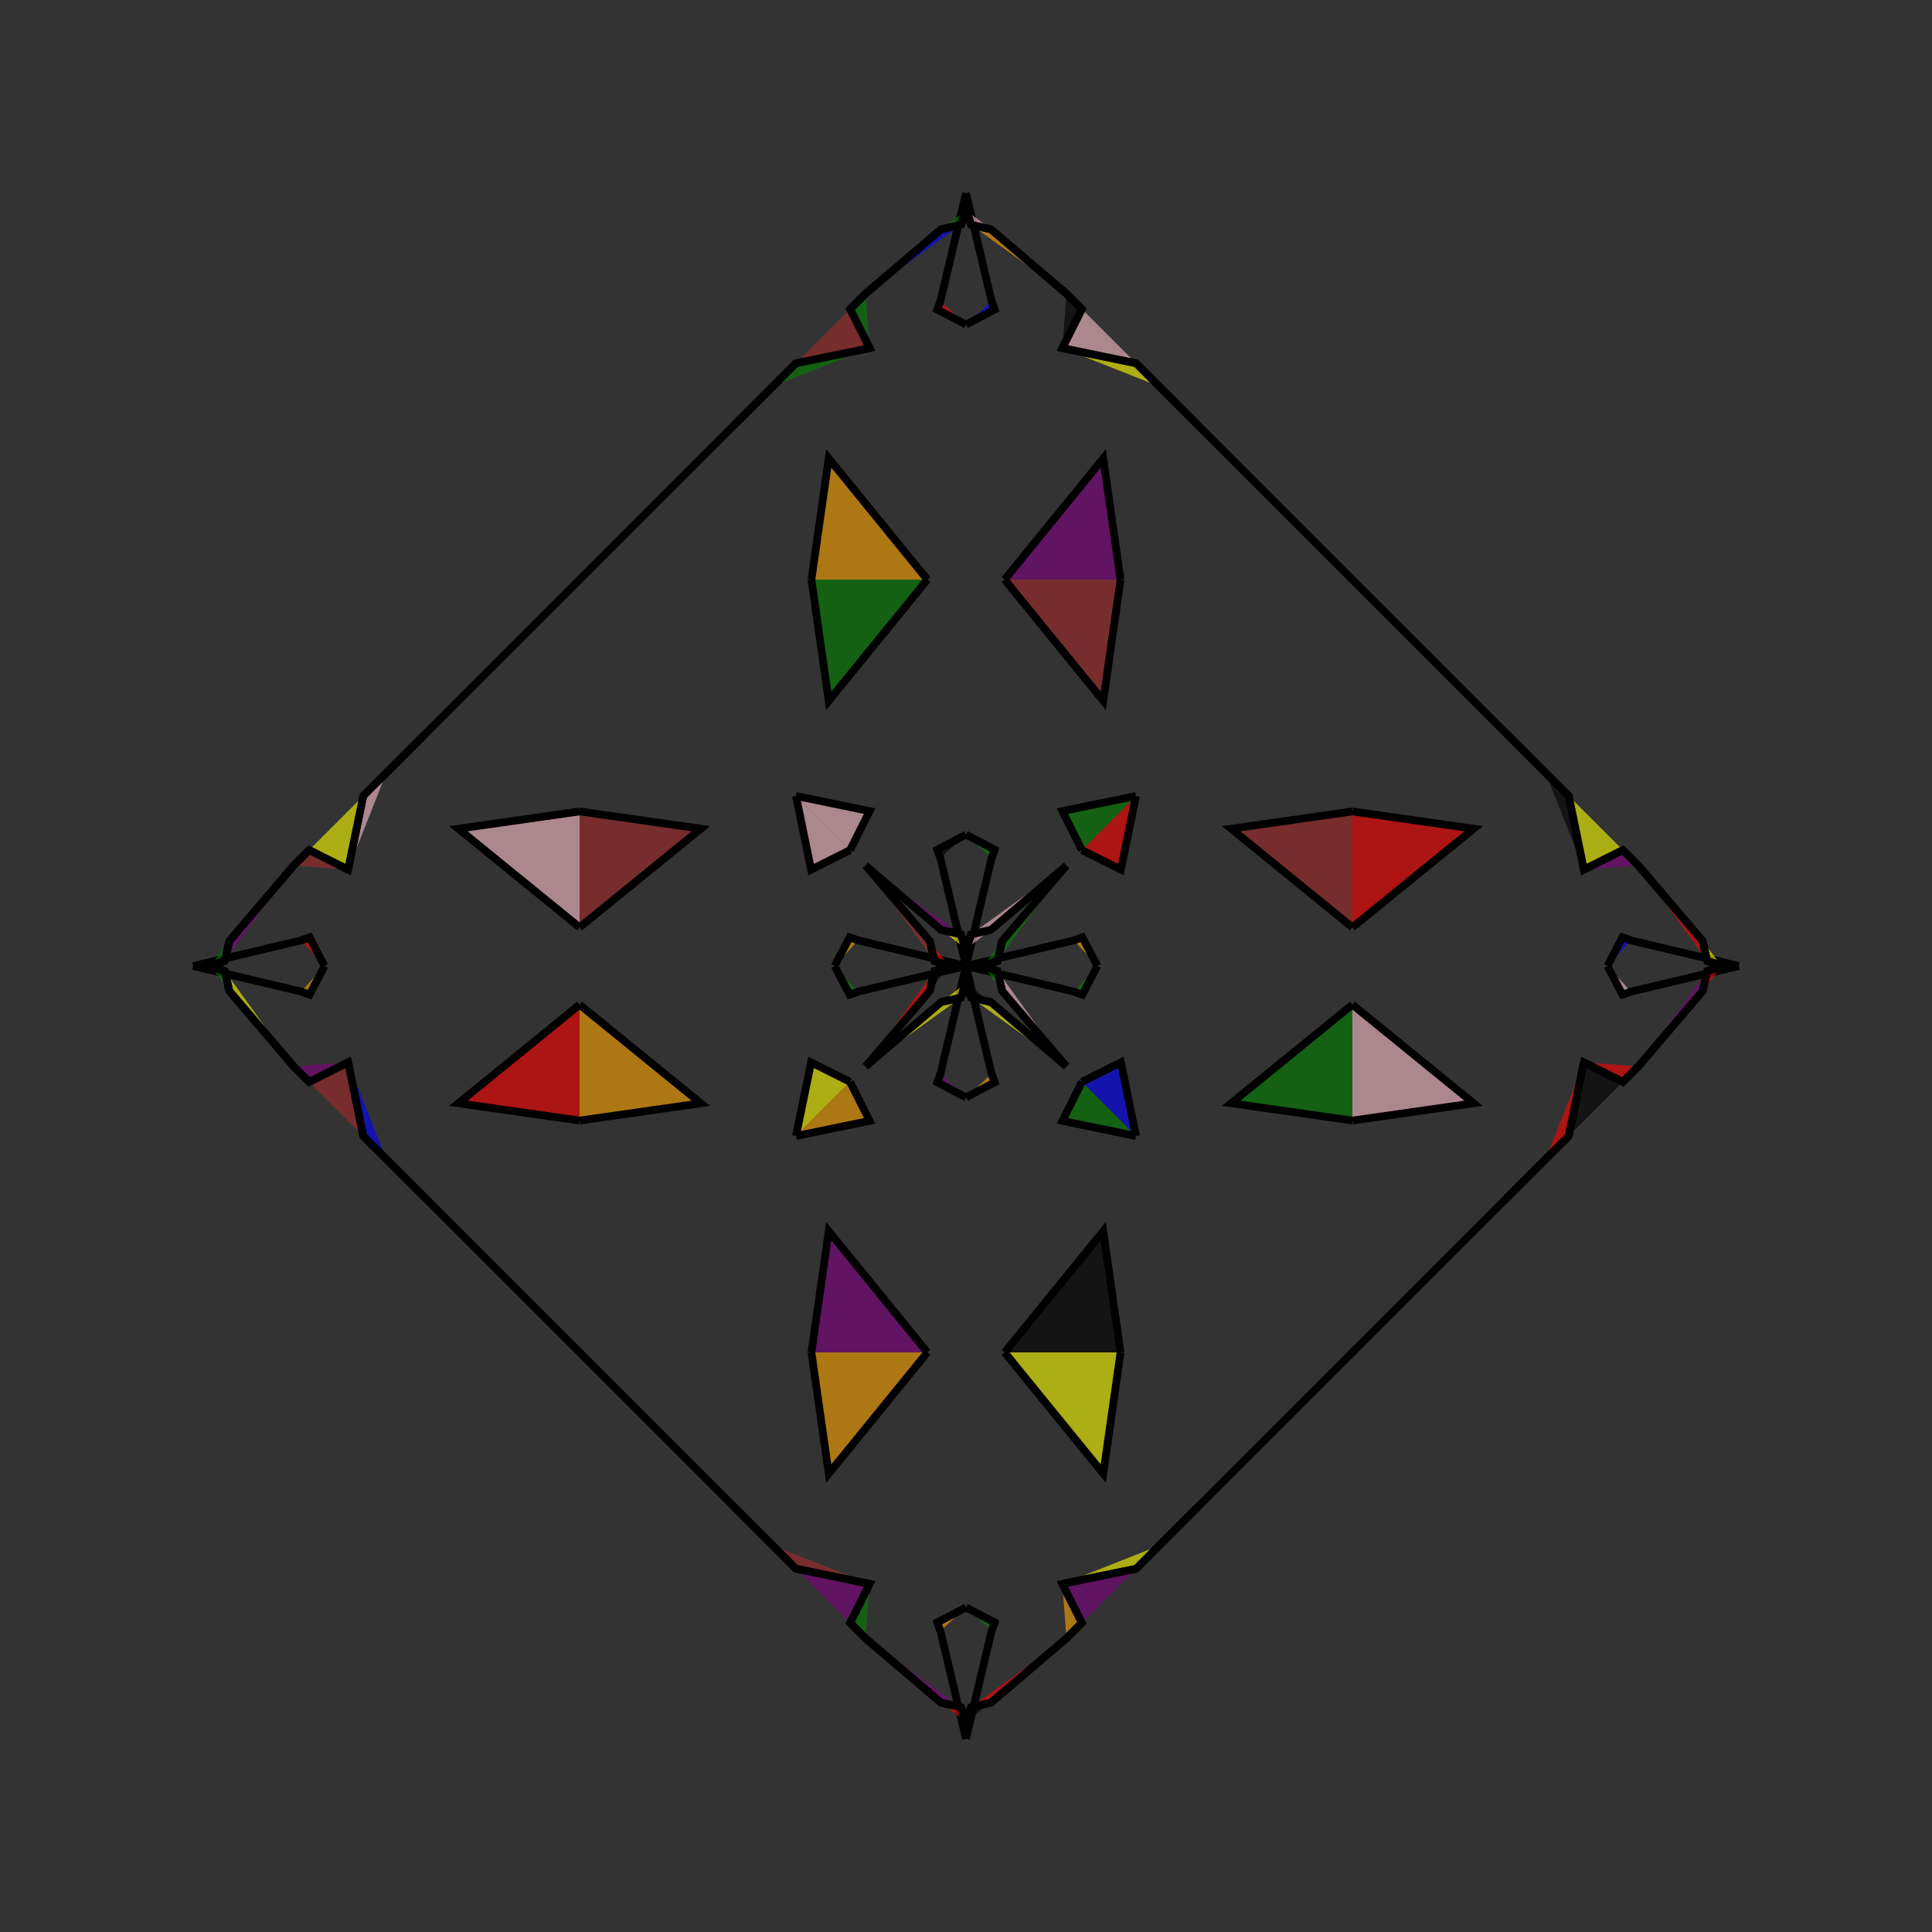 <?xml version="1.0" encoding="UTF-8"?>
<svg xmlns="http://www.w3.org/2000/svg" xmlns:xlink="http://www.w3.org/1999/xlink"
     width="250" height="250" viewBox="-125.0 -125.0 250 250">
<rect x="-125.0" y="-125.0" width="250" height="250" fill="#333333" stroke="none"/>
<defs>
</defs>
<path d="M0.0,-0.0 L13.964,-3.313 L15.062,-3.708" fill="purple" fill-opacity="0.6" stroke="black" stroke-width="1" />
<path d="M0.0,-0.0 L13.964,3.313 L15.062,3.708" fill="brown" fill-opacity="0.6" stroke="black" stroke-width="1" />
<path d="M13.964,-3.313 L15.062,-3.708 L17.0,-0.0" fill="orange" fill-opacity="0.6" stroke="black" stroke-width="1" />
<path d="M13.964,3.313 L15.062,3.708 L17.0,-0.0" fill="green" fill-opacity="0.6" stroke="black" stroke-width="1" />
<path d="M50.0,-5.0 L34.314,-17.762 L50.0,-20.0" fill="brown" fill-opacity="0.6" stroke="black" stroke-width="1" />
<path d="M50.0,5.0 L34.314,17.762 L50.0,20.0" fill="green" fill-opacity="0.6" stroke="black" stroke-width="1" />
<path d="M50.0,50.0 L30.0,70.0 L27.0,73.0" fill="yellow" fill-opacity="0.6" stroke="black" stroke-width="1" />
<path d="M50.0,-50.0 L30.0,-70.0 L27.0,-73.0" fill="blue" fill-opacity="0.6" stroke="black" stroke-width="1" />
<path d="M30.0,70.0 L27.0,73.0 L25.0,75.0" fill="purple" fill-opacity="0.6" stroke="black" stroke-width="1" />
<path d="M30.0,-70.0 L27.0,-73.0 L25.0,-75.0" fill="yellow" fill-opacity="0.6" stroke="black" stroke-width="1" />
<path d="M27.0,73.0 L25.0,75.0 L22.0,78.0" fill="pink" fill-opacity="0.6" stroke="black" stroke-width="1" />
<path d="M27.0,-73.0 L25.0,-75.0 L22.0,-78.0" fill="blue" fill-opacity="0.6" stroke="black" stroke-width="1" />
<path d="M25.0,75.0 L22.0,78.0 L12.469,79.959" fill="yellow" fill-opacity="0.6" stroke="black" stroke-width="1" />
<path d="M25.0,-75.0 L22.0,-78.0 L12.469,-79.959" fill="yellow" fill-opacity="0.6" stroke="black" stroke-width="1" />
<path d="M22.0,-22.0 L20.041,-12.469 L15.0,-15.0" fill="red" fill-opacity="0.6" stroke="black" stroke-width="1" />
<path d="M22.0,22.0 L20.041,12.469 L15.0,15.0" fill="blue" fill-opacity="0.6" stroke="black" stroke-width="1" />
<path d="M12.469,79.959 L15.0,85.0 L13.0,87.0" fill="orange" fill-opacity="0.6" stroke="black" stroke-width="1" />
<path d="M12.469,-79.959 L15.0,-85.0 L13.0,-87.0" fill="black" fill-opacity="0.6" stroke="black" stroke-width="1" />
<path d="M15.0,85.0 L13.0,87.0 L3.221,95.327" fill="yellow" fill-opacity="0.6" stroke="black" stroke-width="1" />
<path d="M15.0,-85.0 L13.0,-87.0 L3.221,-95.327" fill="red" fill-opacity="0.6" stroke="black" stroke-width="1" />
<path d="M13.0,-13.0 L4.673,-3.221 L4.077,-0.637" fill="green" fill-opacity="0.6" stroke="black" stroke-width="1" />
<path d="M13.0,13.0 L4.673,3.221 L4.077,0.637" fill="pink" fill-opacity="0.6" stroke="black" stroke-width="1" />
<path d="M4.673,-3.221 L4.077,-0.637 L2.28,-0.099" fill="green" fill-opacity="0.6" stroke="black" stroke-width="1" />
<path d="M4.673,3.221 L4.077,0.637 L2.28,0.099" fill="green" fill-opacity="0.6" stroke="black" stroke-width="1" />
<path d="M4.077,-0.637 L2.28,-0.099 L0.0,-0.0" fill="orange" fill-opacity="0.6" stroke="black" stroke-width="1" />
<path d="M4.077,0.637 L2.28,0.099 L0.0,-0.0" fill="black" fill-opacity="0.6" stroke="black" stroke-width="1" />
<path d="M0.0,-0.0 L-13.964,-3.313 L-15.062,-3.708" fill="yellow" fill-opacity="0.6" stroke="black" stroke-width="1" />
<path d="M0.0,-0.0 L-13.964,3.313 L-15.062,3.708" fill="brown" fill-opacity="0.6" stroke="black" stroke-width="1" />
<path d="M-13.964,-3.313 L-15.062,-3.708 L-17.0,-0.0" fill="orange" fill-opacity="0.6" stroke="black" stroke-width="1" />
<path d="M-13.964,3.313 L-15.062,3.708 L-17.0,-0.0" fill="green" fill-opacity="0.6" stroke="black" stroke-width="1" />
<path d="M-50.0,-5.0 L-34.314,-17.762 L-50.0,-20.0" fill="brown" fill-opacity="0.6" stroke="black" stroke-width="1" />
<path d="M-50.0,5.0 L-34.314,17.762 L-50.0,20.0" fill="orange" fill-opacity="0.6" stroke="black" stroke-width="1" />
<path d="M-50.0,50.0 L-30.0,70.0 L-27.0,73.0" fill="yellow" fill-opacity="0.6" stroke="black" stroke-width="1" />
<path d="M-50.0,-50.0 L-30.0,-70.0 L-27.0,-73.0" fill="pink" fill-opacity="0.6" stroke="black" stroke-width="1" />
<path d="M-30.0,70.0 L-27.0,73.0 L-25.0,75.0" fill="blue" fill-opacity="0.6" stroke="black" stroke-width="1" />
<path d="M-30.0,-70.0 L-27.0,-73.0 L-25.0,-75.0" fill="black" fill-opacity="0.6" stroke="black" stroke-width="1" />
<path d="M-27.0,73.0 L-25.0,75.0 L-22.0,78.0" fill="blue" fill-opacity="0.6" stroke="black" stroke-width="1" />
<path d="M-27.0,-73.0 L-25.0,-75.0 L-22.0,-78.0" fill="orange" fill-opacity="0.6" stroke="black" stroke-width="1" />
<path d="M-25.0,75.0 L-22.0,78.0 L-12.469,79.959" fill="brown" fill-opacity="0.6" stroke="black" stroke-width="1" />
<path d="M-25.0,-75.0 L-22.0,-78.0 L-12.469,-79.959" fill="green" fill-opacity="0.6" stroke="black" stroke-width="1" />
<path d="M-22.0,-22.0 L-20.041,-12.469 L-15.0,-15.0" fill="pink" fill-opacity="0.6" stroke="black" stroke-width="1" />
<path d="M-22.0,22.0 L-20.041,12.469 L-15.0,15.0" fill="yellow" fill-opacity="0.6" stroke="black" stroke-width="1" />
<path d="M-12.469,79.959 L-15.0,85.0 L-13.0,87.0" fill="green" fill-opacity="0.6" stroke="black" stroke-width="1" />
<path d="M-12.469,-79.959 L-15.0,-85.0 L-13.0,-87.0" fill="green" fill-opacity="0.6" stroke="black" stroke-width="1" />
<path d="M-15.0,85.0 L-13.0,87.0 L-3.221,95.327" fill="green" fill-opacity="0.6" stroke="black" stroke-width="1" />
<path d="M-15.0,-85.0 L-13.0,-87.0 L-3.221,-95.327" fill="purple" fill-opacity="0.6" stroke="black" stroke-width="1" />
<path d="M-13.0,-13.0 L-4.673,-3.221 L-4.077,-0.637" fill="brown" fill-opacity="0.6" stroke="black" stroke-width="1" />
<path d="M-13.0,13.0 L-4.673,3.221 L-4.077,0.637" fill="red" fill-opacity="0.6" stroke="black" stroke-width="1" />
<path d="M-4.673,-3.221 L-4.077,-0.637 L-2.28,-0.099" fill="red" fill-opacity="0.6" stroke="black" stroke-width="1" />
<path d="M-4.673,3.221 L-4.077,0.637 L-2.28,0.099" fill="black" fill-opacity="0.6" stroke="black" stroke-width="1" />
<path d="M-4.077,-0.637 L-2.28,-0.099 L0.0,-0.0" fill="purple" fill-opacity="0.6" stroke="black" stroke-width="1" />
<path d="M-4.077,0.637 L-2.28,0.099 L0.0,-0.0" fill="pink" fill-opacity="0.6" stroke="black" stroke-width="1" />
<path d="M100.0,-0.0 L86.036,3.313 L84.938,3.708" fill="black" fill-opacity="0.6" stroke="black" stroke-width="1" />
<path d="M100.0,-0.0 L86.036,-3.313 L84.938,-3.708" fill="pink" fill-opacity="0.6" stroke="black" stroke-width="1" />
<path d="M86.036,3.313 L84.938,3.708 L83.0,-0.0" fill="pink" fill-opacity="0.6" stroke="black" stroke-width="1" />
<path d="M86.036,-3.313 L84.938,-3.708 L83.0,-0.0" fill="blue" fill-opacity="0.6" stroke="black" stroke-width="1" />
<path d="M50.0,5.0 L65.686,17.762 L50.0,20.0" fill="pink" fill-opacity="0.6" stroke="black" stroke-width="1" />
<path d="M50.0,-5.0 L65.686,-17.762 L50.0,-20.0" fill="red" fill-opacity="0.6" stroke="black" stroke-width="1" />
<path d="M50.0,50.0 L70.0,30.0 L73.0,27.0" fill="pink" fill-opacity="0.6" stroke="black" stroke-width="1" />
<path d="M50.0,-50.0 L70.0,-30.0 L73.0,-27.0" fill="black" fill-opacity="0.6" stroke="black" stroke-width="1" />
<path d="M70.0,30.0 L73.0,27.0 L75.0,25.0" fill="blue" fill-opacity="0.6" stroke="black" stroke-width="1" />
<path d="M70.0,-30.0 L73.0,-27.0 L75.0,-25.0" fill="orange" fill-opacity="0.6" stroke="black" stroke-width="1" />
<path d="M73.0,27.0 L75.0,25.0 L78.0,22.0" fill="purple" fill-opacity="0.6" stroke="black" stroke-width="1" />
<path d="M73.0,-27.0 L75.0,-25.0 L78.0,-22.0" fill="red" fill-opacity="0.6" stroke="black" stroke-width="1" />
<path d="M75.0,25.0 L78.0,22.0 L79.959,12.469" fill="red" fill-opacity="0.6" stroke="black" stroke-width="1" />
<path d="M75.0,-25.0 L78.0,-22.0 L79.959,-12.469" fill="black" fill-opacity="0.6" stroke="black" stroke-width="1" />
<path d="M78.0,22.0 L79.959,12.469 L85.0,15.0" fill="black" fill-opacity="0.6" stroke="black" stroke-width="1" />
<path d="M78.0,-22.0 L79.959,-12.469 L85.0,-15.0" fill="yellow" fill-opacity="0.6" stroke="black" stroke-width="1" />
<path d="M79.959,12.469 L85.0,15.0 L87.0,13.0" fill="red" fill-opacity="0.6" stroke="black" stroke-width="1" />
<path d="M79.959,-12.469 L85.0,-15.0 L87.0,-13.0" fill="purple" fill-opacity="0.6" stroke="black" stroke-width="1" />
<path d="M85.0,15.0 L87.0,13.0 L95.327,3.221" fill="orange" fill-opacity="0.6" stroke="black" stroke-width="1" />
<path d="M85.0,-15.0 L87.0,-13.0 L95.327,-3.221" fill="green" fill-opacity="0.6" stroke="black" stroke-width="1" />
<path d="M87.0,13.0 L95.327,3.221 L95.923,0.637" fill="purple" fill-opacity="0.6" stroke="black" stroke-width="1" />
<path d="M87.0,-13.0 L95.327,-3.221 L95.923,-0.637" fill="red" fill-opacity="0.6" stroke="black" stroke-width="1" />
<path d="M95.327,3.221 L95.923,0.637 L97.72,0.099" fill="red" fill-opacity="0.6" stroke="black" stroke-width="1" />
<path d="M95.327,-3.221 L95.923,-0.637 L97.72,-0.099" fill="yellow" fill-opacity="0.6" stroke="black" stroke-width="1" />
<path d="M95.923,0.637 L97.72,0.099 L100.0,-0.0" fill="red" fill-opacity="0.6" stroke="black" stroke-width="1" />
<path d="M95.923,-0.637 L97.72,-0.099 L100.0,-0.0" fill="brown" fill-opacity="0.6" stroke="black" stroke-width="1" />
<path d="M0.0,-0.0 L3.313,-13.964 L3.708,-15.062" fill="black" fill-opacity="0.6" stroke="black" stroke-width="1" />
<path d="M0.0,-0.0 L3.313,13.964 L3.708,15.062" fill="orange" fill-opacity="0.6" stroke="black" stroke-width="1" />
<path d="M0.0,100.0 L3.313,86.036 L3.708,84.938" fill="blue" fill-opacity="0.6" stroke="black" stroke-width="1" />
<path d="M0.0,-100.0 L3.313,-86.036 L3.708,-84.938" fill="black" fill-opacity="0.6" stroke="black" stroke-width="1" />
<path d="M3.313,-13.964 L3.708,-15.062 L0.0,-17.0" fill="green" fill-opacity="0.6" stroke="black" stroke-width="1" />
<path d="M3.313,13.964 L3.708,15.062 L0.0,17.0" fill="orange" fill-opacity="0.6" stroke="black" stroke-width="1" />
<path d="M3.313,86.036 L3.708,84.938 L0.0,83.0" fill="green" fill-opacity="0.6" stroke="black" stroke-width="1" />
<path d="M3.313,-86.036 L3.708,-84.938 L0.0,-83.0" fill="blue" fill-opacity="0.6" stroke="black" stroke-width="1" />
<path d="M5.0,-50.0 L17.762,-34.314 L20.0,-50.0" fill="brown" fill-opacity="0.6" stroke="black" stroke-width="1" />
<path d="M5.0,50.0 L17.762,34.314 L20.0,50.0" fill="black" fill-opacity="0.6" stroke="black" stroke-width="1" />
<path d="M5.0,50.0 L17.762,65.686 L20.0,50.0" fill="yellow" fill-opacity="0.6" stroke="black" stroke-width="1" />
<path d="M5.0,-50.0 L17.762,-65.686 L20.0,-50.0" fill="purple" fill-opacity="0.6" stroke="black" stroke-width="1" />
<path d="M22.0,-22.0 L12.469,-20.041 L15.0,-15.0" fill="green" fill-opacity="0.6" stroke="black" stroke-width="1" />
<path d="M22.0,22.0 L12.469,20.041 L15.0,15.0" fill="green" fill-opacity="0.6" stroke="black" stroke-width="1" />
<path d="M22.0,78.0 L12.469,79.959 L15.0,85.0" fill="purple" fill-opacity="0.6" stroke="black" stroke-width="1" />
<path d="M22.0,-78.0 L12.469,-79.959 L15.0,-85.0" fill="pink" fill-opacity="0.6" stroke="black" stroke-width="1" />
<path d="M13.0,-13.0 L3.221,-4.673 L0.637,-4.077" fill="pink" fill-opacity="0.6" stroke="black" stroke-width="1" />
<path d="M13.0,13.0 L3.221,4.673 L0.637,4.077" fill="yellow" fill-opacity="0.6" stroke="black" stroke-width="1" />
<path d="M13.0,87.0 L3.221,95.327 L0.637,95.923" fill="red" fill-opacity="0.6" stroke="black" stroke-width="1" />
<path d="M13.0,-87.0 L3.221,-95.327 L0.637,-95.923" fill="orange" fill-opacity="0.6" stroke="black" stroke-width="1" />
<path d="M3.221,-4.673 L0.637,-4.077 L0.099,-2.28" fill="pink" fill-opacity="0.6" stroke="black" stroke-width="1" />
<path d="M3.221,4.673 L0.637,4.077 L0.099,2.28" fill="black" fill-opacity="0.6" stroke="black" stroke-width="1" />
<path d="M3.221,95.327 L0.637,95.923 L0.099,97.72" fill="black" fill-opacity="0.6" stroke="black" stroke-width="1" />
<path d="M3.221,-95.327 L0.637,-95.923 L0.099,-97.72" fill="pink" fill-opacity="0.6" stroke="black" stroke-width="1" />
<path d="M0.637,-4.077 L0.099,-2.28 L0.0,-0.0" fill="blue" fill-opacity="0.6" stroke="black" stroke-width="1" />
<path d="M0.637,4.077 L0.099,2.28 L0.0,-0.0" fill="green" fill-opacity="0.6" stroke="black" stroke-width="1" />
<path d="M0.637,95.923 L0.099,97.72 L0.0,100.0" fill="brown" fill-opacity="0.6" stroke="black" stroke-width="1" />
<path d="M0.637,-95.923 L0.099,-97.72 L0.0,-100.0" fill="yellow" fill-opacity="0.6" stroke="black" stroke-width="1" />
<path d="M0.0,100.0 L-3.313,86.036 L-3.708,84.938" fill="orange" fill-opacity="0.6" stroke="black" stroke-width="1" />
<path d="M0.0,-0.0 L-3.313,-13.964 L-3.708,-15.062" fill="green" fill-opacity="0.6" stroke="black" stroke-width="1" />
<path d="M0.0,-0.0 L-3.313,13.964 L-3.708,15.062" fill="red" fill-opacity="0.6" stroke="black" stroke-width="1" />
<path d="M0.0,-100.0 L-3.313,-86.036 L-3.708,-84.938" fill="purple" fill-opacity="0.6" stroke="black" stroke-width="1" />
<path d="M-3.313,86.036 L-3.708,84.938 L0.0,83.0" fill="orange" fill-opacity="0.6" stroke="black" stroke-width="1" />
<path d="M-3.313,-13.964 L-3.708,-15.062 L0.0,-17.0" fill="black" fill-opacity="0.6" stroke="black" stroke-width="1" />
<path d="M-3.313,13.964 L-3.708,15.062 L0.0,17.0" fill="purple" fill-opacity="0.6" stroke="black" stroke-width="1" />
<path d="M-3.313,-86.036 L-3.708,-84.938 L0.0,-83.0" fill="red" fill-opacity="0.6" stroke="black" stroke-width="1" />
<path d="M-5.0,50.0 L-17.762,65.686 L-20.0,50.0" fill="orange" fill-opacity="0.6" stroke="black" stroke-width="1" />
<path d="M-5.0,-50.0 L-17.762,-34.314 L-20.0,-50.0" fill="green" fill-opacity="0.6" stroke="black" stroke-width="1" />
<path d="M-5.0,50.0 L-17.762,34.314 L-20.0,50.0" fill="purple" fill-opacity="0.6" stroke="black" stroke-width="1" />
<path d="M-5.0,-50.0 L-17.762,-65.686 L-20.0,-50.0" fill="orange" fill-opacity="0.6" stroke="black" stroke-width="1" />
<path d="M-22.0,78.0 L-12.469,79.959 L-15.0,85.0" fill="purple" fill-opacity="0.6" stroke="black" stroke-width="1" />
<path d="M-22.0,-22.0 L-12.469,-20.041 L-15.0,-15.0" fill="pink" fill-opacity="0.6" stroke="black" stroke-width="1" />
<path d="M-22.0,22.0 L-12.469,20.041 L-15.0,15.0" fill="orange" fill-opacity="0.6" stroke="black" stroke-width="1" />
<path d="M-22.0,-78.0 L-12.469,-79.959 L-15.0,-85.0" fill="brown" fill-opacity="0.6" stroke="black" stroke-width="1" />
<path d="M-13.0,87.0 L-3.221,95.327 L-0.637,95.923" fill="purple" fill-opacity="0.6" stroke="black" stroke-width="1" />
<path d="M-13.0,-13.0 L-3.221,-4.673 L-0.637,-4.077" fill="purple" fill-opacity="0.6" stroke="black" stroke-width="1" />
<path d="M-13.0,13.0 L-3.221,4.673 L-0.637,4.077" fill="yellow" fill-opacity="0.6" stroke="black" stroke-width="1" />
<path d="M-13.0,-87.0 L-3.221,-95.327 L-0.637,-95.923" fill="blue" fill-opacity="0.6" stroke="black" stroke-width="1" />
<path d="M-3.221,95.327 L-0.637,95.923 L-0.099,97.72" fill="red" fill-opacity="0.6" stroke="black" stroke-width="1" />
<path d="M-3.221,-4.673 L-0.637,-4.077 L-0.099,-2.28" fill="yellow" fill-opacity="0.6" stroke="black" stroke-width="1" />
<path d="M-3.221,4.673 L-0.637,4.077 L-0.099,2.28" fill="yellow" fill-opacity="0.6" stroke="black" stroke-width="1" />
<path d="M-3.221,-95.327 L-0.637,-95.923 L-0.099,-97.72" fill="green" fill-opacity="0.6" stroke="black" stroke-width="1" />
<path d="M-0.637,95.923 L-0.099,97.72 L0.0,100.0" fill="blue" fill-opacity="0.6" stroke="black" stroke-width="1" />
<path d="M-0.637,-4.077 L-0.099,-2.28 L0.0,-0.0" fill="black" fill-opacity="0.6" stroke="black" stroke-width="1" />
<path d="M-0.637,4.077 L-0.099,2.28 L0.0,-0.0" fill="yellow" fill-opacity="0.6" stroke="black" stroke-width="1" />
<path d="M-0.637,-95.923 L-0.099,-97.72 L0.0,-100.0" fill="pink" fill-opacity="0.6" stroke="black" stroke-width="1" />
<path d="M-100.0,-0.0 L-86.036,-3.313 L-84.938,-3.708" fill="blue" fill-opacity="0.6" stroke="black" stroke-width="1" />
<path d="M-100.0,-0.0 L-86.036,3.313 L-84.938,3.708" fill="red" fill-opacity="0.6" stroke="black" stroke-width="1" />
<path d="M-86.036,-3.313 L-84.938,-3.708 L-83.0,-0.0" fill="red" fill-opacity="0.6" stroke="black" stroke-width="1" />
<path d="M-86.036,3.313 L-84.938,3.708 L-83.0,-0.0" fill="orange" fill-opacity="0.6" stroke="black" stroke-width="1" />
<path d="M-50.0,-5.0 L-65.686,-17.762 L-50.0,-20.0" fill="pink" fill-opacity="0.6" stroke="black" stroke-width="1" />
<path d="M-50.0,5.0 L-65.686,17.762 L-50.0,20.0" fill="red" fill-opacity="0.6" stroke="black" stroke-width="1" />
<path d="M-50.0,-50.0 L-70.0,-30.0 L-73.0,-27.0" fill="yellow" fill-opacity="0.6" stroke="black" stroke-width="1" />
<path d="M-50.0,50.0 L-70.0,30.0 L-73.0,27.0" fill="yellow" fill-opacity="0.6" stroke="black" stroke-width="1" />
<path d="M-70.0,-30.0 L-73.0,-27.0 L-75.0,-25.0" fill="purple" fill-opacity="0.6" stroke="black" stroke-width="1" />
<path d="M-70.0,30.0 L-73.0,27.0 L-75.0,25.0" fill="yellow" fill-opacity="0.6" stroke="black" stroke-width="1" />
<path d="M-73.0,-27.0 L-75.0,-25.0 L-78.0,-22.0" fill="yellow" fill-opacity="0.6" stroke="black" stroke-width="1" />
<path d="M-73.0,27.0 L-75.0,25.0 L-78.0,22.0" fill="pink" fill-opacity="0.6" stroke="black" stroke-width="1" />
<path d="M-75.0,-25.0 L-78.0,-22.0 L-79.959,-12.469" fill="pink" fill-opacity="0.6" stroke="black" stroke-width="1" />
<path d="M-75.0,25.0 L-78.0,22.0 L-79.959,12.469" fill="blue" fill-opacity="0.6" stroke="black" stroke-width="1" />
<path d="M-78.0,-22.0 L-79.959,-12.469 L-85.0,-15.0" fill="yellow" fill-opacity="0.6" stroke="black" stroke-width="1" />
<path d="M-78.0,22.0 L-79.959,12.469 L-85.0,15.0" fill="brown" fill-opacity="0.6" stroke="black" stroke-width="1" />
<path d="M-79.959,-12.469 L-85.0,-15.0 L-87.0,-13.0" fill="brown" fill-opacity="0.6" stroke="black" stroke-width="1" />
<path d="M-79.959,12.469 L-85.0,15.0 L-87.0,13.0" fill="purple" fill-opacity="0.6" stroke="black" stroke-width="1" />
<path d="M-85.0,-15.0 L-87.0,-13.0 L-95.327,-3.221" fill="blue" fill-opacity="0.6" stroke="black" stroke-width="1" />
<path d="M-85.0,15.0 L-87.0,13.0 L-95.327,3.221" fill="black" fill-opacity="0.6" stroke="black" stroke-width="1" />
<path d="M-87.0,-13.0 L-95.327,-3.221 L-95.923,-0.637" fill="purple" fill-opacity="0.6" stroke="black" stroke-width="1" />
<path d="M-87.0,13.0 L-95.327,3.221 L-95.923,0.637" fill="yellow" fill-opacity="0.6" stroke="black" stroke-width="1" />
<path d="M-95.327,-3.221 L-95.923,-0.637 L-97.72,-0.099" fill="green" fill-opacity="0.6" stroke="black" stroke-width="1" />
<path d="M-95.327,3.221 L-95.923,0.637 L-97.72,0.099" fill="green" fill-opacity="0.6" stroke="black" stroke-width="1" />
<path d="M-95.923,-0.637 L-97.72,-0.099 L-100.0,-0.0" fill="red" fill-opacity="0.6" stroke="black" stroke-width="1" />
<path d="M-95.923,0.637 L-97.72,0.099 L-100.0,-0.0" fill="black" fill-opacity="0.6" stroke="black" stroke-width="1" />
</svg>